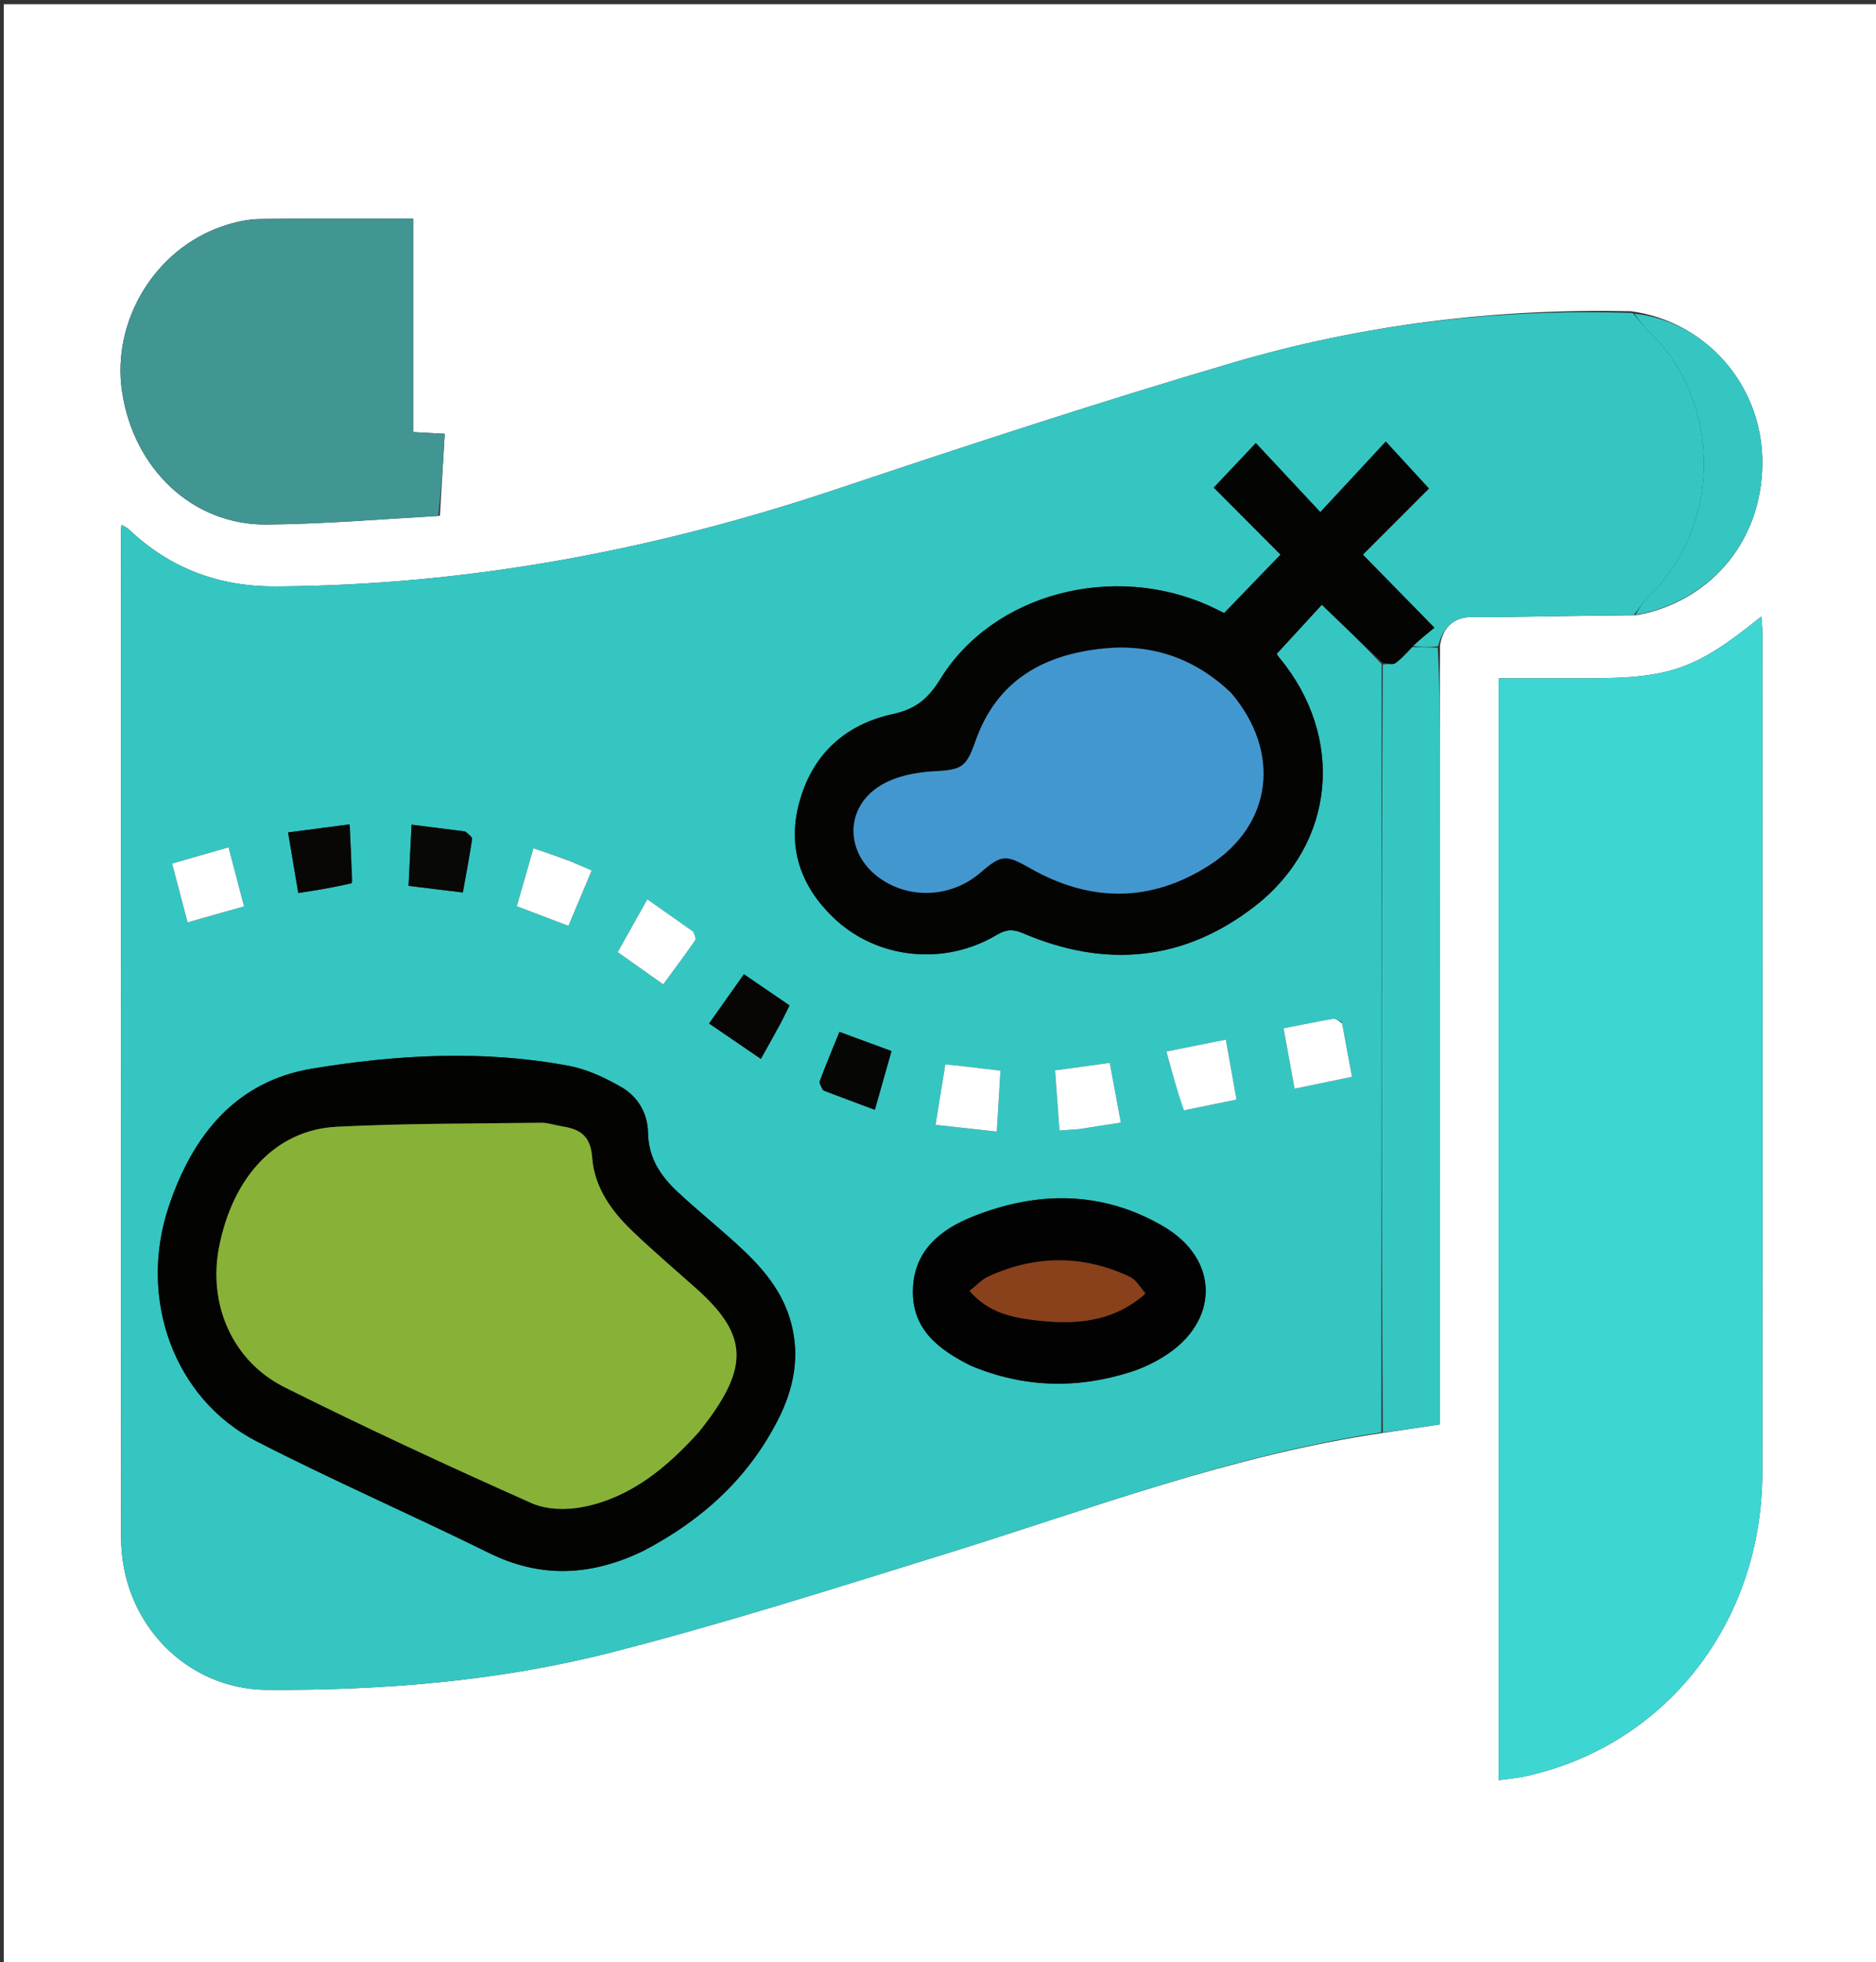 <svg width="221" height="231" viewBox="0 0 221 231" fill="none" xmlns="http://www.w3.org/2000/svg">
<rect x="0" y="0" width="221" height="231" fill="#333333" stroke="none"/>
<g clip-path="url(#clip0_62_119)">
<path d="M121.723 231.451C81.158 231.451 40.81 231.451 0.446 231.451C0.446 154.48 0.446 77.509 0.446 0.495C74.052 0.495 147.673 0.495 221.363 0.495C221.363 77.451 221.363 154.451 221.363 231.451C188.251 231.451 155.095 231.451 121.723 231.451ZM169.647 75.919C170.083 73.513 171.556 72.56 173.801 72.633C175.02 72.672 176.24 72.656 177.46 72.637C182.472 72.559 187.483 72.47 192.819 72.429C201.87 70.739 207.88 63.189 207.602 53.857C207.341 45.124 200.861 37.803 192.115 36.64C176.206 36.304 160.513 38.205 145.226 42.703C129.564 47.312 114.028 52.411 98.53 57.6C77.035 64.797 55.095 68.917 32.494 69.041C25.881 69.078 20.085 66.984 15.172 62.313C14.953 62.105 14.652 61.992 14.32 61.793C14.28 62.146 14.248 62.293 14.248 62.439C14.246 101.978 14.213 141.517 14.269 181.056C14.283 191.014 21.913 198.894 31.463 198.947C45.09 199.022 58.672 197.938 71.9 194.565C85.192 191.177 98.302 186.988 111.428 182.923C128.403 177.666 145.086 171.291 163.078 168.675C165.247 168.352 167.415 168.029 169.635 167.699C169.635 166.67 169.635 165.849 169.635 165.027C169.635 139.563 169.638 114.098 169.632 88.633C169.631 84.503 169.59 80.374 169.647 75.919ZM176.541 142.345C176.541 164.713 176.541 187.082 176.541 209.577C177.723 209.415 178.657 209.347 179.567 209.152C196.173 205.592 207.593 191.062 207.61 173.357C207.641 140.356 207.619 107.355 207.614 74.355C207.614 73.805 207.536 73.255 207.486 72.584C199.838 78.774 196.771 79.858 187.119 79.858C183.625 79.858 180.13 79.858 176.541 79.858C176.541 100.718 176.541 121.306 176.541 142.345ZM51.822 60.719C52.012 57.503 52.203 54.286 52.393 51.071C50.919 50.992 49.88 50.936 48.667 50.87C48.667 42.38 48.667 34.081 48.667 25.744C42.519 25.744 36.556 25.687 30.595 25.784C29.114 25.808 27.588 26.164 26.172 26.651C18.214 29.384 13.143 37.808 14.378 46.099C15.739 55.236 22.707 61.831 31.412 61.755C38.088 61.696 44.76 61.138 51.822 60.719Z" fill="white"/>
<path d="M162.723 168.642C145.086 171.291 128.403 177.666 111.428 182.922C98.302 186.987 85.192 191.177 71.9 194.565C58.672 197.938 45.09 199.022 31.464 198.947C21.913 198.894 14.283 191.014 14.269 181.056C14.213 141.517 14.246 101.978 14.249 62.439C14.249 62.293 14.28 62.146 14.32 61.793C14.652 61.992 14.953 62.105 15.172 62.313C20.085 66.984 25.882 69.077 32.494 69.041C55.095 68.916 77.035 64.797 98.53 57.6C114.028 52.411 129.564 47.312 145.226 42.703C160.513 38.205 176.206 36.304 192.335 36.853C193.13 37.733 193.658 38.455 194.288 39.059C202.856 47.264 202.87 61.929 194.26 70.165C193.587 70.808 193.079 71.641 192.495 72.385C187.483 72.47 182.472 72.558 177.46 72.637C176.241 72.656 175.02 72.672 173.801 72.632C171.556 72.56 170.083 73.513 169.411 76.083C168.248 76.223 167.323 76.2 166.47 76.034C167.279 75.288 168.015 74.684 168.973 73.897C166.019 70.88 163.416 68.222 160.553 65.299C163.347 62.505 165.975 59.876 168.335 57.515C166.641 55.672 165.119 54.017 163.251 51.985C160.786 54.641 158.257 57.367 155.541 60.294C152.986 57.56 150.482 54.882 147.941 52.163C146.334 53.864 144.788 55.501 142.988 57.407C145.597 60.024 148.222 62.658 150.852 65.296C148.552 67.679 146.422 69.886 144.213 72.176C143.726 71.939 143.153 71.645 142.569 71.379C131.157 66.167 117.004 69.858 110.779 79.942C109.323 82.301 107.848 83.493 105.16 84.076C99.681 85.263 95.679 88.728 94.132 94.573C92.728 99.874 94.383 104.377 98.158 108.011C103.269 112.931 111.214 113.766 117.423 110.066C118.529 109.407 119.315 109.358 120.527 109.876C130.16 113.991 139.413 113.232 147.841 106.677C157.346 99.285 158.462 86.787 150.71 77.428C150.49 77.161 150.323 76.845 150.406 76.972C152.371 74.837 154.194 72.855 155.716 71.2C158.014 73.404 160.39 75.683 162.754 78.178C162.737 108.478 162.73 138.56 162.723 168.642ZM75.942 182.505C82.659 178.986 88.15 174.073 91.699 167.054C93.454 163.585 94.234 159.894 93.25 155.96C92.256 151.985 89.724 149.144 86.887 146.551C84.561 144.426 82.105 142.456 79.804 140.304C77.841 138.468 76.384 136.343 76.336 133.346C76.299 131.032 75.103 129.077 73.205 127.99C71.288 126.891 69.187 125.894 67.055 125.492C56.971 123.592 46.823 124.157 36.802 125.805C27.924 127.265 22.717 133.488 19.848 142.144C16.274 152.926 20.485 164.693 30.258 169.705C39.258 174.32 48.529 178.355 57.597 182.83C63.712 185.848 69.658 185.569 75.942 182.505ZM114.455 160.833C120.624 163.398 126.889 163.537 133.199 161.524C134.554 161.092 135.887 160.465 137.105 159.707C143.655 155.635 143.722 148.29 137.067 144.393C129.861 140.173 122.226 140.195 114.64 143.213C110.893 144.704 107.645 147.168 107.544 151.886C107.445 156.52 110.566 158.882 114.455 160.833ZM158.062 120.316C157.719 120.186 157.353 119.897 157.039 119.95C155.146 120.267 153.266 120.662 151.209 121.065C151.653 123.504 152.072 125.802 152.503 128.173C154.879 127.682 157.027 127.238 159.268 126.775C158.868 124.595 158.506 122.626 158.062 120.316ZM127.387 132.889C128.916 132.649 130.445 132.409 132.04 132.159C131.574 129.656 131.156 127.415 130.732 125.136C128.502 125.44 126.478 125.716 124.292 126.014C124.465 128.385 124.631 130.662 124.808 133.09C125.616 133.038 126.311 132.994 127.387 132.889ZM139.656 130.695C141.598 130.294 143.54 129.894 145.662 129.456C145.236 127.048 144.84 124.815 144.412 122.397C142.064 122.866 139.872 123.304 137.408 123.797C138.084 126.271 138.696 128.509 139.656 130.695ZM54.622 97.873C52.646 97.622 50.669 97.371 48.487 97.093C48.363 99.595 48.249 101.876 48.129 104.294C50.319 104.561 52.361 104.81 54.523 105.073C54.909 102.915 55.305 100.867 55.609 98.805C55.648 98.546 55.21 98.21 54.622 97.873ZM113.647 125.532C112.947 125.465 112.247 125.398 111.362 125.313C110.979 127.682 110.617 129.927 110.213 132.429C112.719 132.705 115.022 132.959 117.425 133.224C117.581 130.656 117.719 128.376 117.86 126.046C116.415 125.88 115.22 125.743 113.647 125.532ZM26.232 107.422C27.029 107.197 27.825 106.971 28.748 106.71C28.104 104.254 27.527 102.056 26.924 99.757C24.615 100.421 22.504 101.028 20.276 101.669C20.894 104.011 21.475 106.216 22.102 108.591C23.45 108.206 24.67 107.859 26.232 107.422ZM41.509 103.797C41.404 101.603 41.3 99.408 41.188 97.054C38.583 97.395 36.344 97.687 33.938 98.002C34.352 100.461 34.731 102.71 35.14 105.135C37.3 104.804 39.33 104.492 41.509 103.797ZM97.089 128.435C99.024 129.155 100.958 129.875 103.06 130.658C103.743 128.251 104.364 126.062 105.021 123.745C102.903 122.965 100.937 122.241 98.888 121.486C98.059 123.534 97.286 125.379 96.583 127.253C96.483 127.52 96.724 127.926 97.089 128.435ZM66.918 101.264C65.594 100.811 64.27 100.359 62.842 99.87C62.141 102.311 61.516 104.483 60.882 106.691C62.979 107.488 64.894 108.216 66.964 109.003C67.886 106.807 68.758 104.729 69.703 102.48C68.775 102.085 67.997 101.755 66.918 101.264ZM81.501 109.579C79.787 108.37 78.073 107.16 76.256 105.878C75.046 108.037 73.932 110.026 72.77 112.099C74.559 113.362 76.263 114.566 78.132 115.886C79.408 114.146 80.679 112.448 81.894 110.707C82.023 110.52 81.82 110.08 81.501 109.579ZM92.037 120.304C92.354 119.674 92.671 119.043 93.009 118.372C91.152 117.103 89.448 115.938 87.638 114.701C86.244 116.67 84.945 118.505 83.534 120.498C85.659 121.949 87.603 123.276 89.633 124.662C90.461 123.184 91.182 121.899 92.037 120.304Z" fill="#35C6C2"/>
<path d="M176.541 142.119C176.541 121.306 176.541 100.718 176.541 79.858C180.13 79.858 183.625 79.858 187.119 79.858C196.771 79.858 199.838 78.774 207.486 72.584C207.536 73.255 207.614 73.805 207.614 74.355C207.62 107.355 207.641 140.356 207.61 173.357C207.594 191.062 196.173 205.592 179.567 209.152C178.657 209.347 177.723 209.415 176.541 209.577C176.541 187.082 176.541 164.713 176.541 142.119Z" fill="#3ED6D2"/>
<path d="M51.628 60.761C44.76 61.138 38.088 61.696 31.412 61.754C22.707 61.831 15.739 55.236 14.378 46.099C13.143 37.808 18.214 29.384 26.172 26.651C27.588 26.164 29.114 25.808 30.595 25.784C36.556 25.687 42.519 25.744 48.667 25.744C48.667 34.081 48.667 42.38 48.667 50.87C49.88 50.936 50.919 50.992 52.393 51.071C52.203 54.286 52.012 57.503 51.628 60.761Z" fill="#419593"/>
<path d="M162.901 168.658C162.73 138.56 162.737 108.478 162.895 78.245C163.5 78.099 164.077 78.29 164.384 78.07C165.122 77.541 165.734 76.82 166.398 76.176C167.323 76.2 168.248 76.223 169.371 76.245C169.59 80.374 169.631 84.503 169.632 88.633C169.638 114.098 169.635 139.563 169.635 165.027C169.635 165.849 169.635 166.67 169.635 167.699C167.415 168.029 165.247 168.352 162.901 168.658Z" fill="#35C6C2"/>
<path d="M192.657 72.407C193.08 71.641 193.587 70.808 194.26 70.165C202.87 61.929 202.856 47.264 194.289 39.059C193.658 38.455 193.13 37.733 192.525 36.929C200.861 37.803 207.342 45.124 207.602 53.857C207.88 63.189 201.87 70.739 192.657 72.407Z" fill="#35C6C2"/>
<path d="M166.47 76.034C165.734 76.82 165.122 77.541 164.384 78.07C164.077 78.29 163.5 78.099 162.906 78.028C160.39 75.683 158.014 73.404 155.717 71.2C154.194 72.855 152.371 74.837 150.407 76.972C150.324 76.845 150.49 77.161 150.71 77.428C158.462 86.787 157.346 99.285 147.841 106.677C139.413 113.232 130.16 113.991 120.527 109.876C119.315 109.358 118.529 109.407 117.423 110.066C111.214 113.766 103.269 112.931 98.158 108.011C94.383 104.377 92.728 99.874 94.132 94.573C95.679 88.728 99.681 85.263 105.16 84.076C107.848 83.493 109.323 82.301 110.779 79.942C117.004 69.858 131.157 66.167 142.57 71.379C143.154 71.645 143.726 71.939 144.213 72.176C146.422 69.886 148.552 67.679 150.852 65.296C148.222 62.658 145.597 60.024 142.988 57.407C144.789 55.501 146.334 53.864 147.941 52.163C150.482 54.882 152.986 57.56 155.541 60.294C158.257 57.367 160.787 54.642 163.252 51.985C165.12 54.017 166.641 55.672 168.335 57.515C165.975 59.876 163.347 62.505 160.553 65.299C163.416 68.222 166.019 70.88 168.974 73.897C168.015 74.684 167.279 75.288 166.47 76.034ZM144.959 81.509C140.676 77.399 135.524 75.766 129.867 76.363C123.034 77.084 117.433 80.025 114.901 87.296C113.825 90.387 113.243 90.638 110.031 90.806C107.892 90.917 105.535 91.375 103.726 92.481C99.451 95.096 99.546 100.479 103.645 103.392C107.205 105.922 112.111 105.656 115.481 102.749C118.014 100.565 118.489 100.59 121.395 102.239C128.47 106.254 135.602 106.27 142.468 101.86C149.899 97.086 150.943 88.56 144.959 81.509Z" fill="#040403"/>
<path d="M75.797 182.586C69.658 185.569 63.712 185.848 57.597 182.83C48.529 178.355 39.258 174.32 30.258 169.705C20.485 164.693 16.274 152.926 19.848 142.144C22.716 133.488 27.924 127.265 36.802 125.805C46.823 124.157 56.971 123.592 67.055 125.492C69.187 125.894 71.288 126.891 73.205 127.99C75.103 129.077 76.299 131.032 76.336 133.346C76.384 136.343 77.841 138.468 79.804 140.304C82.105 142.456 84.561 144.426 86.887 146.551C89.724 149.144 92.256 151.985 93.25 155.96C94.234 159.894 93.454 163.585 91.699 167.054C88.15 174.073 82.659 178.986 75.797 182.586ZM82.431 168.482C82.79 168.013 83.157 167.549 83.506 167.072C88.249 160.593 87.881 156.906 81.985 151.664C79.466 149.425 76.899 147.24 74.463 144.906C72.03 142.574 70.011 139.765 69.761 136.276C69.564 133.534 68.143 132.91 66.089 132.58C65.309 132.455 64.531 132.174 63.755 132.184C55.72 132.295 47.675 132.249 39.653 132.656C32.539 133.018 27.447 138.482 25.81 146.795C24.483 153.532 27.353 160.242 33.534 163.33C43.119 168.119 52.842 172.617 62.617 176.968C64.451 177.785 66.889 177.797 68.895 177.378C74.3 176.248 78.514 172.845 82.431 168.482Z" fill="#030302"/>
<path d="M114.307 160.755C110.566 158.882 107.445 156.52 107.544 151.886C107.645 147.168 110.893 144.704 114.64 143.213C122.226 140.195 129.861 140.173 137.066 144.393C143.722 148.29 143.655 155.635 137.105 159.707C135.887 160.465 134.554 161.092 133.199 161.524C126.888 163.537 120.624 163.398 114.307 160.755ZM134.969 152.208C134.342 151.562 133.823 150.663 133.07 150.31C127.552 147.723 121.976 147.76 116.443 150.279C115.659 150.636 115.025 151.351 114.215 151.983C116.427 154.524 119.125 155.083 121.801 155.413C126.424 155.982 130.964 155.782 134.969 152.208Z" fill="#030202"/>
<path d="M158.103 120.487C158.506 122.626 158.868 124.595 159.268 126.775C157.027 127.238 154.879 127.682 152.503 128.173C152.072 125.802 151.653 123.504 151.209 121.065C153.266 120.662 155.147 120.267 157.039 119.95C157.353 119.897 157.719 120.186 158.103 120.487Z" fill="white"/>
<path d="M127.196 132.919C126.311 132.994 125.616 133.038 124.808 133.09C124.631 130.662 124.465 128.386 124.292 126.014C126.478 125.716 128.502 125.44 130.732 125.136C131.156 127.415 131.574 129.656 132.04 132.159C130.445 132.409 128.916 132.649 127.196 132.919Z" fill="white"/>
<path d="M139.482 130.722C138.696 128.509 138.084 126.271 137.408 123.797C139.872 123.304 142.064 122.866 144.412 122.397C144.84 124.815 145.236 127.048 145.662 129.456C143.54 129.894 141.598 130.294 139.482 130.722Z" fill="white"/>
<path d="M54.808 97.891C55.211 98.21 55.648 98.546 55.61 98.805C55.305 100.867 54.91 102.915 54.523 105.073C52.361 104.81 50.319 104.561 48.129 104.294C48.249 101.876 48.363 99.595 48.487 97.093C50.669 97.371 52.646 97.622 54.808 97.891Z" fill="#080806"/>
<path d="M113.836 125.569C115.22 125.743 116.415 125.88 117.86 126.046C117.719 128.377 117.581 130.656 117.425 133.224C115.022 132.959 112.719 132.705 110.213 132.429C110.617 129.927 110.979 127.682 111.362 125.313C112.247 125.398 112.947 125.465 113.836 125.569Z" fill="white"/>
<path d="M26.061 107.466C24.67 107.859 23.45 108.206 22.102 108.591C21.475 106.216 20.893 104.011 20.276 101.669C22.503 101.028 24.615 100.421 26.924 99.757C27.527 102.056 28.104 104.254 28.748 106.71C27.825 106.971 27.029 107.197 26.061 107.466Z" fill="white"/>
<path d="M41.434 103.989C39.329 104.492 37.3 104.804 35.139 105.135C34.731 102.711 34.352 100.461 33.938 98.002C36.344 97.687 38.583 97.395 41.188 97.054C41.3 99.408 41.404 101.603 41.434 103.989Z" fill="#080706"/>
<path d="M96.948 128.352C96.724 127.926 96.483 127.52 96.583 127.253C97.285 125.379 98.059 123.534 98.888 121.486C100.937 122.241 102.903 122.965 105.021 123.745C104.364 126.062 103.743 128.252 103.06 130.658C100.958 129.875 99.024 129.155 96.948 128.352Z" fill="#060605"/>
<path d="M67.069 101.344C67.997 101.755 68.775 102.085 69.703 102.48C68.758 104.729 67.886 106.807 66.964 109.003C64.894 108.216 62.979 107.489 60.882 106.691C61.516 104.483 62.141 102.311 62.842 99.87C64.27 100.359 65.594 100.811 67.069 101.344Z" fill="white"/>
<path d="M81.636 109.669C81.82 110.08 82.023 110.52 81.894 110.707C80.679 112.448 79.408 114.146 78.132 115.886C76.263 114.566 74.559 113.362 72.77 112.099C73.932 110.026 75.046 108.037 76.256 105.878C78.074 107.16 79.787 108.37 81.636 109.669Z" fill="white"/>
<path d="M91.97 120.459C91.182 121.899 90.461 123.184 89.633 124.662C87.603 123.276 85.659 121.949 83.534 120.498C84.945 118.505 86.244 116.67 87.638 114.701C89.448 115.938 91.152 117.103 93.009 118.372C92.671 119.043 92.354 119.673 91.97 120.459Z" fill="#070605"/>
<path d="M145.069 81.624C150.943 88.56 149.899 97.086 142.468 101.86C135.601 106.27 128.47 106.254 121.395 102.239C118.489 100.59 118.014 100.565 115.481 102.749C112.111 105.656 107.205 105.922 103.645 103.392C99.546 100.479 99.451 95.096 103.726 92.481C105.535 91.375 107.892 90.918 110.031 90.806C113.243 90.638 113.825 90.387 114.901 87.296C117.433 80.025 123.034 77.084 129.866 76.363C135.524 75.766 140.676 77.399 145.069 81.624Z" fill="#4397CF"/>
<path d="M82.326 168.599C78.514 172.845 74.3 176.248 68.895 177.378C66.889 177.797 64.451 177.785 62.617 176.968C52.842 172.617 43.119 168.119 33.534 163.33C27.353 160.242 24.483 153.532 25.81 146.795C27.447 138.482 32.539 133.018 39.653 132.656C47.675 132.249 55.72 132.295 63.755 132.184C64.531 132.174 65.309 132.455 66.089 132.58C68.143 132.91 69.564 133.534 69.761 136.276C70.011 139.765 72.03 142.574 74.463 144.906C76.899 147.24 79.466 149.425 81.985 151.664C87.881 156.906 88.249 160.593 83.506 167.072C83.157 167.549 82.79 168.013 82.326 168.599Z" fill="#87B237"/>
<path d="M134.899 152.348C130.964 155.782 126.424 155.982 121.801 155.413C119.125 155.083 116.427 154.524 114.216 151.983C115.025 151.351 115.66 150.636 116.443 150.279C121.976 147.76 127.553 147.723 133.07 150.31C133.823 150.663 134.342 151.562 134.899 152.348Z" fill="#89411B"/>
</g>
<defs>
<clipPath id="clip0_62_119">
<rect width="221" height="231" fill="white"/>
</clipPath>
</defs>
</svg>
